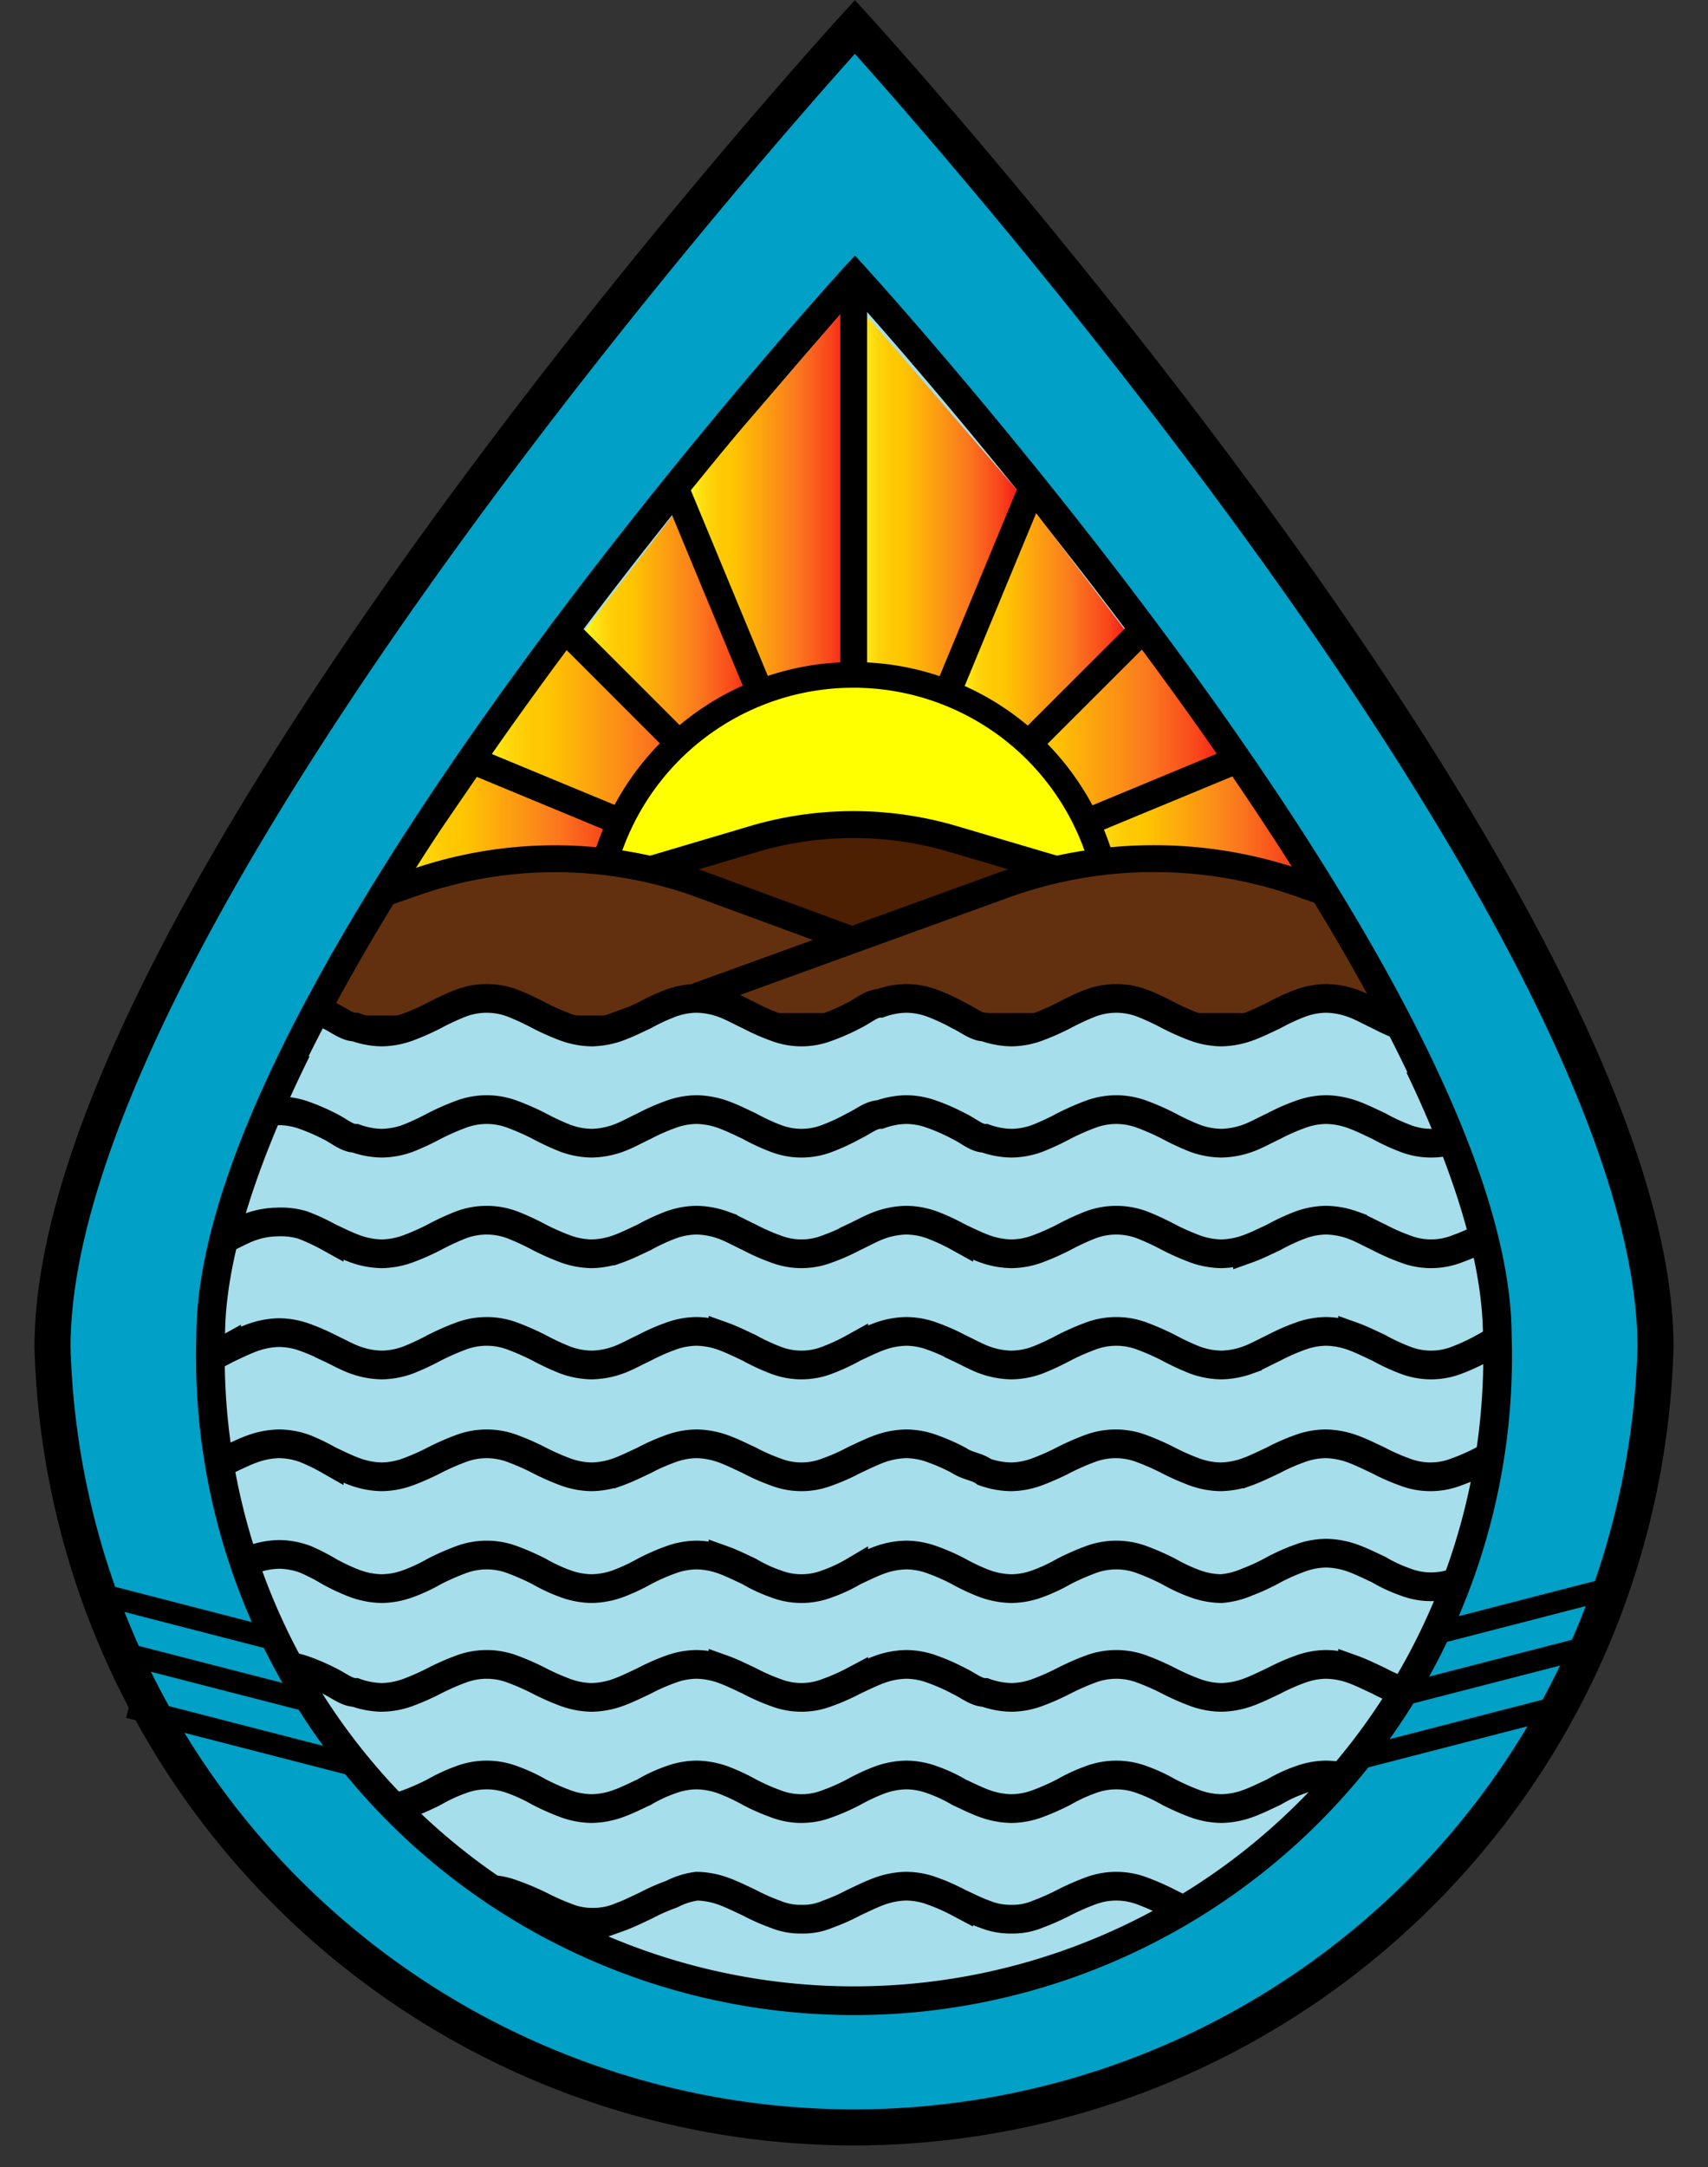 <svg xmlns="http://www.w3.org/2000/svg" xmlns:xlink="http://www.w3.org/1999/xlink" viewBox="0 0 27.97 35.47"><rect x="0" y="0" width="27.97" height="35.47" fill="#333333" stroke="none"/><defs><style>.cls-1,.cls-16,.cls-21,.cls-5{fill:none;}.cls-2{fill:#01a0c6;stroke-width:0.59px;}.cls-11,.cls-15,.cls-16,.cls-18,.cls-19,.cls-2,.cls-20,.cls-21,.cls-3,.cls-5{stroke:#000;stroke-miterlimit:10;}.cls-11,.cls-3{fill:#fff;}.cls-16,.cls-3{stroke-width:0.36px;}.cls-20,.cls-4{fill:#a6deeb;}.cls-20,.cls-5{stroke-width:0.47px;}.cls-6{fill:url(#linear-gradient);}.cls-7{fill:url(#linear-gradient-2);}.cls-8{fill:url(#linear-gradient-3);}.cls-9{fill:url(#linear-gradient-4);}.cls-10{fill:url(#linear-gradient-5);}.cls-11,.cls-16,.cls-21{stroke-linecap:round;}.cls-11,.cls-18,.cls-19{stroke-width:0.44px;}.cls-12{fill:url(#linear-gradient-6);}.cls-13{fill:url(#linear-gradient-7);}.cls-14{fill:url(#linear-gradient-8);}.cls-15{fill:#ff0;stroke-width:0.42px;}.cls-17{clip-path:url(#clip-path);}.cls-18{fill:#4d1f03;}.cls-19{fill:#63300f;}.cls-21{stroke-width:0.44px;}</style><linearGradient id="linear-gradient" x1="6.5" y1="13.65" x2="10.34" y2="13.65" gradientUnits="userSpaceOnUse"><stop offset="0" stop-color="#ffff25"/><stop offset="0.06" stop-color="#ffe816"/><stop offset="0.13" stop-color="#fed50b"/><stop offset="0.2" stop-color="#feca03"/><stop offset="0.28" stop-color="#fec601"/><stop offset="0.67" stop-color="#fb7b1e"/><stop offset="0.89" stop-color="#f9441b"/><stop offset="1" stop-color="#f71818"/></linearGradient><linearGradient id="linear-gradient-2" x1="14.03" y1="8.45" x2="16.68" y2="8.45" xlink:href="#linear-gradient"/><linearGradient id="linear-gradient-3" x1="16.1" y1="11.99" x2="20.07" y2="11.99" xlink:href="#linear-gradient"/><linearGradient id="linear-gradient-4" x1="11.25" y1="8.45" x2="13.9" y2="8.45" xlink:href="#linear-gradient"/><linearGradient id="linear-gradient-5" x1="7.86" y1="11.99" x2="11.83" y2="11.99" xlink:href="#linear-gradient"/><linearGradient id="linear-gradient-6" x1="9.54" y1="10.54" x2="12.35" y2="10.54" xlink:href="#linear-gradient"/><linearGradient id="linear-gradient-7" x1="17.67" y1="13.65" x2="21.5" y2="13.65" xlink:href="#linear-gradient"/><linearGradient id="linear-gradient-8" x1="15.66" y1="10.54" x2="18.46" y2="10.54" xlink:href="#linear-gradient"/><clipPath id="clip-path"><path class="cls-1" d="M24.52,21.88a10.54,10.54,0,1,1-21.07,0C3.45,16.06,14,4.53,14,4.53S24.52,16.06,24.52,21.88Z"/></clipPath></defs><title>irf-logo</title><g id="Layer_2" data-name="Layer 2"><g id="Layer_1-2" data-name="Layer 1"><path class="cls-2" d="M27.11,22.05a13.13,13.13,0,0,1-26.25,0C.86,14.8,14,.44,14,.44S27.11,14.8,27.11,22.05Z"/><line class="cls-3" x1="25.74" y1="27.88" x2="16.24" y2="30.33"/><line class="cls-3" x1="26.18" y1="26.91" x2="15.74" y2="29.6"/><line class="cls-3" x1="26.51" y1="25.96" x2="15.81" y2="28.72"/><line class="cls-3" x1="2.11" y1="27.94" x2="11.39" y2="30.33"/><line class="cls-3" x1="1.83" y1="27.01" x2="11.9" y2="29.6"/><line class="cls-3" x1="1.55" y1="26.07" x2="11.82" y2="28.72"/><path class="cls-4" d="M24.52,21.88a10.54,10.54,0,1,1-21.07,0C3.45,16.06,14,4.53,14,4.53S24.52,16.06,24.52,21.88Z"/><path class="cls-5" d="M24.52,21.88a10.54,10.54,0,1,1-21.07,0C3.45,16.06,14,4.53,14,4.53S24.52,16.06,24.52,21.88Z"/><polygon class="cls-6" points="10.34 13.52 7.84 12.67 6.5 14.62 10.05 14.46 10.34 13.52"/><polygon class="cls-7" points="14.03 4.98 14.03 11.92 15.27 11.92 16.68 8.05 14.03 4.98"/><polygon class="cls-8" points="18.53 10.36 16.1 12.79 17.19 13.61 20.07 12.5 18.53 10.36"/><polygon class="cls-9" points="13.9 4.98 13.9 11.92 12.66 11.92 11.25 8.05 13.9 4.98"/><polygon class="cls-10" points="9.4 10.36 11.83 12.79 10.74 13.61 7.87 12.5 9.4 10.36"/><line class="cls-11" x1="13.98" y1="4.53" x2="13.98" y2="15.76"/><polygon class="cls-12" points="12.35 11.09 11.11 8.31 9.54 10.36 11.72 12.77 12.35 11.09"/><polygon class="cls-13" points="17.67 13.52 20.17 12.67 21.5 14.62 17.96 14.46 17.67 13.52"/><polygon class="cls-14" points="15.66 11.09 16.9 8.31 18.46 10.36 16.29 12.77 15.66 11.09"/><line class="cls-11" x1="18.72" y1="10.3" x2="12.72" y2="16.29"/><line class="cls-11" x1="14.95" y1="16" x2="9.25" y2="10.3"/><line class="cls-11" x1="11.09" y1="8.06" x2="14.35" y2="15.92"/><line class="cls-11" x1="20.25" y1="12.44" x2="10.81" y2="16.35"/><line class="cls-11" x1="16.87" y1="8.06" x2="13.55" y2="16.08"/><line class="cls-11" x1="16.6" y1="16.12" x2="7.72" y2="12.44"/><path class="cls-15" d="M18.2,15.07v0a4.23,4.23,0,0,0-8.45,0v0Z"/><path class="cls-1" d="M24.52,21.88a10.54,10.54,0,1,1-21.07,0C3.45,16.06,14,4.53,14,4.53S24.52,16.06,24.52,21.88Z"/><path class="cls-1" d="M24.52,21.88a10.54,10.54,0,1,1-21.07,0C3.45,16.06,14,4.53,14,4.53S24.52,16.06,24.52,21.88Z"/><path class="cls-16" d="M24.52,21.88a10.54,10.54,0,1,1-21.07,0C3.45,16.06,14,4.53,14,4.53S24.52,16.06,24.52,21.88Z"/><g class="cls-17"><path class="cls-18" d="M15.57,13.72a5.77,5.77,0,0,0-3.19,0L4.69,16a.24.24,0,0,0,.07.46H23.21a.24.24,0,0,0,.08-.46Z"/><path class="cls-19" d="M11.41,14.45a7,7,0,0,0-4.64,0l-5,1.73a.35.35,0,0,0,.14.66h16Z"/><path class="cls-19" d="M16.45,14.48l-6.4,2.32H26.23a.3.3,0,0,0,.13-.58l-5.1-1.77A7.22,7.22,0,0,0,16.45,14.48Z"/><path class="cls-20" d="M27.73,17.62v-1a4,4,0,0,1-.43.19,1.26,1.26,0,0,1-.43.08,1.35,1.35,0,0,1-.43-.08c-.14,0-.28-.12-.43-.19a3.36,3.36,0,0,0-.43-.2,1.26,1.26,0,0,0-.43-.08,1.35,1.35,0,0,0-.43.08c-.14,0-.28.13-.43.2a3.3,3.3,0,0,1-.43.19,1.17,1.17,0,0,1-.85,0,3.3,3.3,0,0,1-.43-.19c-.15-.07-.29-.15-.43-.2a1.35,1.35,0,0,0-.43-.08,1.26,1.26,0,0,0-.43.08,3.36,3.36,0,0,0-.43.2c-.15.07-.29.14-.43.19a1.35,1.35,0,0,1-.43.08,1.31,1.31,0,0,1-.43-.08,4,4,0,0,1-.43-.19,4.14,4.14,0,0,0-.43-.2,1.2,1.2,0,0,0-.86,0,4.14,4.14,0,0,0-.43.2,4,4,0,0,1-.43.19,1.26,1.26,0,0,1-.43.08,1.35,1.35,0,0,1-.43-.08c-.14,0-.28-.12-.43-.19a3.36,3.36,0,0,0-.43-.2,1.26,1.26,0,0,0-.43-.08,1.35,1.35,0,0,0-.43.08c-.14,0-.28.13-.43.2a3.3,3.3,0,0,1-.43.19,1.17,1.17,0,0,1-.85,0,3.3,3.3,0,0,1-.43-.19c-.15-.07-.29-.15-.43-.2a1.35,1.35,0,0,0-.43-.08,1.26,1.26,0,0,0-.43.08,3.36,3.36,0,0,0-.43.2c-.15.07-.29.14-.43.19a1.35,1.35,0,0,1-.43.08,1.31,1.31,0,0,1-.43-.08,4,4,0,0,1-.43-.19,4.14,4.14,0,0,0-.43-.2,1.2,1.2,0,0,0-.86,0,4.14,4.14,0,0,0-.43.2,4,4,0,0,1-.43.19,1.31,1.31,0,0,1-.43.08,1.35,1.35,0,0,1-.43-.08c-.14,0-.28-.12-.43-.19a3.36,3.36,0,0,0-.43-.2,1.26,1.26,0,0,0-.43-.08,1.35,1.35,0,0,0-.43.08c-.14,0-.28.13-.43.2a3.3,3.3,0,0,1-.43.19,1.26,1.26,0,0,1-.43.08,1.25,1.25,0,0,1-.42-.08A3.3,3.3,0,0,1,2,16.64c-.15-.07-.29-.15-.43-.2a1.35,1.35,0,0,0-.43-.08,1.26,1.26,0,0,0-.43.08,3.36,3.36,0,0,0-.43.2v.58"/><path class="cls-5" d="M27.73,19.43v-1a4.14,4.14,0,0,1-.43.2,1.26,1.26,0,0,1-.43.08,1.35,1.35,0,0,1-.43-.08c-.14,0-.28-.13-.43-.2a3.3,3.3,0,0,0-.43-.19,1.26,1.26,0,0,0-.43-.08,1.35,1.35,0,0,0-.43.08c-.14,0-.28.12-.43.19a3.36,3.36,0,0,1-.43.2,1.17,1.17,0,0,1-.85,0,3.36,3.36,0,0,1-.43-.2c-.15-.07-.29-.14-.43-.19a1.35,1.35,0,0,0-.43-.08,1.26,1.26,0,0,0-.43.08,3.3,3.3,0,0,0-.43.19c-.15.07-.29.15-.43.2a1.35,1.35,0,0,1-.43.08,1.31,1.31,0,0,1-.43-.08,4.14,4.14,0,0,1-.43-.2,4,4,0,0,0-.43-.19,1.2,1.2,0,0,0-.86,0,4,4,0,0,0-.43.19,4.14,4.14,0,0,1-.43.2,1.26,1.26,0,0,1-.43.08,1.35,1.35,0,0,1-.43-.08c-.14,0-.28-.13-.43-.2a3.3,3.3,0,0,0-.43-.19,1.26,1.26,0,0,0-.43-.08,1.35,1.35,0,0,0-.43.08c-.14,0-.28.12-.43.19a3.36,3.36,0,0,1-.43.2,1.17,1.17,0,0,1-.85,0,3.36,3.36,0,0,1-.43-.2c-.15-.07-.29-.14-.43-.19a1.35,1.35,0,0,0-.43-.08,1.26,1.26,0,0,0-.43.08,3.3,3.3,0,0,0-.43.19c-.15.07-.29.15-.43.2a1.35,1.35,0,0,1-.43.08,1.31,1.31,0,0,1-.43-.08,4.14,4.14,0,0,1-.43-.2,4,4,0,0,0-.43-.19,1.2,1.2,0,0,0-.86,0,4,4,0,0,0-.43.19,4.14,4.14,0,0,1-.43.2,1.31,1.31,0,0,1-.43.08,1.35,1.35,0,0,1-.43-.08c-.14,0-.28-.13-.43-.2A3.3,3.3,0,0,0,5,18.26a1.26,1.26,0,0,0-.43-.08,1.35,1.35,0,0,0-.43.08c-.14,0-.28.12-.43.19a3.36,3.36,0,0,1-.43.2,1.26,1.26,0,0,1-.43.08,1.25,1.25,0,0,1-.42-.08,3.36,3.36,0,0,1-.43-.2c-.15-.07-.29-.14-.43-.19a1.35,1.35,0,0,0-.43-.08,1.26,1.26,0,0,0-.43.08,3.3,3.3,0,0,0-.43.19V19"/><path class="cls-5" d="M27.73,21.25v-1a4,4,0,0,1-.43.19,1.26,1.26,0,0,1-.43.08,1.35,1.35,0,0,1-.43-.08c-.14-.05-.28-.12-.43-.19a3.36,3.36,0,0,0-.43-.2,1.26,1.26,0,0,0-.43-.08,1.35,1.35,0,0,0-.43.08c-.14.05-.28.13-.43.2a3.3,3.3,0,0,1-.43.19,1.17,1.17,0,0,1-.85,0,3.3,3.3,0,0,1-.43-.19c-.15-.07-.29-.15-.43-.2a1.35,1.35,0,0,0-.43-.08,1.26,1.26,0,0,0-.43.08,3.36,3.36,0,0,0-.43.2c-.15.07-.29.14-.43.19a1.35,1.35,0,0,1-.43.08,1.31,1.31,0,0,1-.43-.08,4,4,0,0,1-.43-.19,4.14,4.14,0,0,0-.43-.2,1.2,1.2,0,0,0-.86,0,4.14,4.14,0,0,0-.43.2,4,4,0,0,1-.43.19,1.26,1.26,0,0,1-.43.08,1.35,1.35,0,0,1-.43-.08c-.14-.05-.28-.12-.43-.19a3.36,3.36,0,0,0-.43-.2,1.26,1.26,0,0,0-.43-.08,1.35,1.35,0,0,0-.43.08c-.14.05-.28.13-.43.2a3.3,3.3,0,0,1-.43.19,1.17,1.17,0,0,1-.85,0,3.3,3.3,0,0,1-.43-.19c-.15-.07-.29-.15-.43-.2a1.35,1.35,0,0,0-.43-.08,1.26,1.26,0,0,0-.43.08,3.36,3.36,0,0,0-.43.2c-.15.07-.29.14-.43.19a1.35,1.35,0,0,1-.43.08,1.31,1.31,0,0,1-.43-.08,4,4,0,0,1-.43-.19,4.14,4.14,0,0,0-.43-.2,1.2,1.2,0,0,0-.86,0,4.14,4.14,0,0,0-.43.2,4,4,0,0,1-.43.19,1.31,1.31,0,0,1-.43.08,1.35,1.35,0,0,1-.43-.08c-.14-.05-.28-.12-.43-.19a3.36,3.36,0,0,0-.43-.2A1.26,1.26,0,0,0,4.53,20a1.35,1.35,0,0,0-.43.08c-.14.05-.28.13-.43.2a3.3,3.3,0,0,1-.43.19,1.26,1.26,0,0,1-.43.08,1.25,1.25,0,0,1-.42-.08A3.3,3.3,0,0,1,2,20.27c-.15-.07-.29-.15-.43-.2A1.35,1.35,0,0,0,1.1,20a1.26,1.26,0,0,0-.43.08,3.36,3.36,0,0,0-.43.2v.58"/><path class="cls-5" d="M27.73,23.06v-1a4.14,4.14,0,0,1-.43.2,1.26,1.26,0,0,1-.43.08,1.35,1.35,0,0,1-.43-.08c-.14-.05-.28-.13-.43-.2a3.3,3.3,0,0,0-.43-.19,1.26,1.26,0,0,0-.43-.08,1.35,1.35,0,0,0-.43.08c-.14.05-.28.12-.43.19a3.36,3.36,0,0,1-.43.2,1.17,1.17,0,0,1-.85,0,3.36,3.36,0,0,1-.43-.2c-.15-.07-.29-.14-.43-.19a1.35,1.35,0,0,0-.43-.08,1.26,1.26,0,0,0-.43.08,3.3,3.3,0,0,0-.43.19c-.15.07-.29.15-.43.2a1.35,1.35,0,0,1-.43.08,1.31,1.31,0,0,1-.43-.08,4.14,4.14,0,0,1-.43-.2,4,4,0,0,0-.43-.19,1.2,1.2,0,0,0-.86,0,4,4,0,0,0-.43.19,4.14,4.14,0,0,1-.43.2,1.26,1.26,0,0,1-.43.08,1.35,1.35,0,0,1-.43-.08c-.14-.05-.28-.13-.43-.2a3.3,3.3,0,0,0-.43-.19,1.26,1.26,0,0,0-.43-.08,1.35,1.35,0,0,0-.43.08c-.14.05-.28.12-.43.19a3.36,3.36,0,0,1-.43.2,1.17,1.17,0,0,1-.85,0,3.36,3.36,0,0,1-.43-.2c-.15-.07-.29-.14-.43-.19a1.35,1.35,0,0,0-.43-.08,1.26,1.26,0,0,0-.43.08,3.3,3.3,0,0,0-.43.19c-.15.07-.29.15-.43.2a1.35,1.35,0,0,1-.43.08,1.31,1.31,0,0,1-.43-.08,4.14,4.14,0,0,1-.43-.2,4,4,0,0,0-.43-.19,1.2,1.2,0,0,0-.86,0,4,4,0,0,0-.43.19,4.14,4.14,0,0,1-.43.2,1.31,1.31,0,0,1-.43.08,1.35,1.35,0,0,1-.43-.08c-.14-.05-.28-.13-.43-.2A3.3,3.3,0,0,0,5,21.89a1.26,1.26,0,0,0-.43-.08,1.35,1.35,0,0,0-.43.08c-.14.05-.28.12-.43.19a3.36,3.36,0,0,1-.43.2,1.26,1.26,0,0,1-.43.08,1.25,1.25,0,0,1-.42-.08,3.36,3.36,0,0,1-.43-.2c-.15-.07-.29-.14-.43-.19a1.35,1.35,0,0,0-.43-.08,1.26,1.26,0,0,0-.43.08,3.3,3.3,0,0,0-.43.19v.58"/><path class="cls-5" d="M27.73,24.88v-1a4,4,0,0,1-.43.19,1.26,1.26,0,0,1-.43.08,1.35,1.35,0,0,1-.43-.08C26.3,24,26.16,24,26,23.9a3.3,3.3,0,0,0-.43-.19,1.26,1.26,0,0,0-.43-.08,1.35,1.35,0,0,0-.43.08c-.14.05-.28.12-.43.19a3.3,3.3,0,0,1-.43.19,1.17,1.17,0,0,1-.85,0,3.3,3.3,0,0,1-.43-.19c-.15-.07-.29-.14-.43-.19a1.35,1.35,0,0,0-.43-.08,1.26,1.26,0,0,0-.43.08,3.3,3.3,0,0,0-.43.19c-.15.07-.29.14-.43.19a1.35,1.35,0,0,1-.43.08,1.31,1.31,0,0,1-.43-.08,4,4,0,0,1-.43-.19,4,4,0,0,0-.43-.19,1.2,1.2,0,0,0-.86,0,4,4,0,0,0-.43.19,4,4,0,0,1-.43.19,1.26,1.26,0,0,1-.43.08,1.35,1.35,0,0,1-.43-.08C16,24,15.85,24,15.7,23.9a3.3,3.3,0,0,0-.43-.19,1.26,1.26,0,0,0-.43-.08,1.35,1.35,0,0,0-.43.08c-.14.05-.28.12-.43.19a3.3,3.3,0,0,1-.43.19,1.17,1.17,0,0,1-.85,0,3.3,3.3,0,0,1-.43-.19c-.15-.07-.29-.14-.43-.19a1.35,1.35,0,0,0-.43-.08,1.26,1.26,0,0,0-.43.08,3.3,3.3,0,0,0-.43.19c-.15.07-.29.14-.43.19a1.35,1.35,0,0,1-.43.08,1.31,1.31,0,0,1-.43-.08,4,4,0,0,1-.43-.19,4,4,0,0,0-.43-.19,1.2,1.2,0,0,0-.86,0,4,4,0,0,0-.43.19,4,4,0,0,1-.43.19,1.31,1.31,0,0,1-.43.08,1.35,1.35,0,0,1-.43-.08c-.14-.05-.28-.12-.43-.19A3.3,3.3,0,0,0,5,23.71a1.26,1.26,0,0,0-.43-.08,1.35,1.35,0,0,0-.43.08c-.14.05-.28.12-.43.19a3.3,3.3,0,0,1-.43.19,1.26,1.26,0,0,1-.43.08,1.25,1.25,0,0,1-.42-.08A3.3,3.3,0,0,1,2,23.9c-.15-.07-.29-.14-.43-.19a1.35,1.35,0,0,0-.43-.08,1.26,1.26,0,0,0-.43.08,3.3,3.3,0,0,0-.43.19v.58"/><path class="cls-5" d="M27.73,26.69v-1a2.76,2.76,0,0,1-.43.2,1.26,1.26,0,0,1-.43.08,1.35,1.35,0,0,1-.43-.08,3.26,3.26,0,0,1-.43-.2,3.3,3.3,0,0,0-.43-.19,1.26,1.26,0,0,0-.43-.08,1.35,1.35,0,0,0-.43.08c-.14.05-.28.12-.43.19a2.39,2.39,0,0,1-.43.2,1.17,1.17,0,0,1-.85,0,2.39,2.39,0,0,1-.43-.2c-.15-.07-.29-.14-.43-.19a1.35,1.35,0,0,0-.43-.08,1.26,1.26,0,0,0-.43.08,3.3,3.3,0,0,0-.43.19,3.26,3.26,0,0,1-.43.2A1.35,1.35,0,0,1,20,26a1.31,1.31,0,0,1-.43-.08,2.76,2.76,0,0,1-.43-.2,4,4,0,0,0-.43-.19,1.2,1.2,0,0,0-.86,0,4,4,0,0,0-.43.19,2.76,2.76,0,0,1-.43.2,1.26,1.26,0,0,1-.43.08,1.35,1.35,0,0,1-.43-.08,3.26,3.26,0,0,1-.43-.2,3.3,3.3,0,0,0-.43-.19,1.26,1.26,0,0,0-.43-.08,1.35,1.35,0,0,0-.43.08c-.14.05-.28.12-.43.19a2.39,2.39,0,0,1-.43.2,1.17,1.17,0,0,1-.85,0,2.39,2.39,0,0,1-.43-.2c-.15-.07-.29-.14-.43-.19a1.35,1.35,0,0,0-.43-.08,1.26,1.26,0,0,0-.43.08,3.3,3.3,0,0,0-.43.19,3.26,3.26,0,0,1-.43.2,1.35,1.35,0,0,1-.43.08,1.31,1.31,0,0,1-.43-.08,2.76,2.76,0,0,1-.43-.2,4,4,0,0,0-.43-.19,1.2,1.2,0,0,0-.86,0,4,4,0,0,0-.43.19,2.76,2.76,0,0,1-.43.2,1.31,1.31,0,0,1-.43.08,1.35,1.35,0,0,1-.43-.08,3.26,3.26,0,0,1-.43-.2A3.3,3.3,0,0,0,5,25.52a1.26,1.26,0,0,0-.43-.08,1.35,1.35,0,0,0-.43.08c-.14.05-.28.12-.43.19a2.39,2.39,0,0,1-.43.2,1.26,1.26,0,0,1-.43.08,1.25,1.25,0,0,1-.42-.08,2.39,2.39,0,0,1-.43-.2c-.15-.07-.29-.14-.43-.19a1.35,1.35,0,0,0-.43-.08,1.26,1.26,0,0,0-.43.08,3.3,3.3,0,0,0-.43.19v.58"/><path class="cls-5" d="M27.73,28.51v-1a4,4,0,0,1-.43.19,1.26,1.26,0,0,1-.43.08,1.35,1.35,0,0,1-.43-.08c-.14,0-.28-.12-.43-.19a3.3,3.3,0,0,0-.43-.19,1.26,1.26,0,0,0-.43-.08,1.35,1.35,0,0,0-.43.08c-.14.05-.28.12-.43.19a3.3,3.3,0,0,1-.43.19,1.17,1.17,0,0,1-.85,0,3.3,3.3,0,0,1-.43-.19c-.15-.07-.29-.14-.43-.19a1.35,1.35,0,0,0-.43-.08,1.26,1.26,0,0,0-.43.08,3.3,3.3,0,0,0-.43.19c-.15.07-.29.14-.43.19a1.35,1.35,0,0,1-.43.08,1.31,1.31,0,0,1-.43-.08,4,4,0,0,1-.43-.19,4,4,0,0,0-.43-.19,1.2,1.2,0,0,0-.86,0,4,4,0,0,0-.43.19,4,4,0,0,1-.43.19,1.26,1.26,0,0,1-.43.08,1.35,1.35,0,0,1-.43-.08c-.14,0-.28-.12-.43-.19a3.3,3.3,0,0,0-.43-.19,1.26,1.26,0,0,0-.43-.08,1.35,1.35,0,0,0-.43.08c-.14.05-.28.12-.43.19a3.3,3.3,0,0,1-.43.19,1.17,1.17,0,0,1-.85,0,3.3,3.3,0,0,1-.43-.19c-.15-.07-.29-.14-.43-.19a1.35,1.35,0,0,0-.43-.08,1.26,1.26,0,0,0-.43.08,3.3,3.3,0,0,0-.43.19c-.15.07-.29.14-.43.19a1.35,1.35,0,0,1-.43.08,1.31,1.31,0,0,1-.43-.08,4,4,0,0,1-.43-.19,4,4,0,0,0-.43-.19,1.2,1.2,0,0,0-.86,0,4,4,0,0,0-.43.19,4,4,0,0,1-.43.19,1.31,1.31,0,0,1-.43.08,1.35,1.35,0,0,1-.43-.08c-.14,0-.28-.12-.43-.19A3.3,3.3,0,0,0,5,27.34a1.26,1.26,0,0,0-.43-.08,1.35,1.35,0,0,0-.43.08c-.14.05-.28.12-.43.19a3.3,3.3,0,0,1-.43.19,1.26,1.26,0,0,1-.43.08,1.25,1.25,0,0,1-.42-.08A3.3,3.3,0,0,1,2,27.53c-.15-.07-.29-.14-.43-.19a1.35,1.35,0,0,0-.43-.08,1.26,1.26,0,0,0-.43.08,3.3,3.3,0,0,0-.43.19v.58"/><path class="cls-5" d="M27.73,30.33v-1a4,4,0,0,1-.43.19,1.26,1.26,0,0,1-.43.08,1.35,1.35,0,0,1-.43-.08c-.14-.05-.28-.12-.43-.19a2.39,2.39,0,0,0-.43-.2,1.26,1.26,0,0,0-.43-.08,1.35,1.35,0,0,0-.43.08,3.26,3.26,0,0,0-.43.2,3.3,3.3,0,0,1-.43.19,1.17,1.17,0,0,1-.85,0,3.3,3.3,0,0,1-.43-.19,3.26,3.26,0,0,0-.43-.2,1.35,1.35,0,0,0-.43-.08,1.26,1.26,0,0,0-.43.08,2.39,2.39,0,0,0-.43.2c-.15.07-.29.14-.43.19a1.35,1.35,0,0,1-.43.08,1.31,1.31,0,0,1-.43-.08,4,4,0,0,1-.43-.19,2.76,2.76,0,0,0-.43-.2,1.2,1.2,0,0,0-.86,0,2.76,2.76,0,0,0-.43.2,4,4,0,0,1-.43.19,1.26,1.26,0,0,1-.43.08,1.35,1.35,0,0,1-.43-.08c-.14-.05-.28-.12-.43-.19a2.39,2.39,0,0,0-.43-.2,1.26,1.26,0,0,0-.43-.08,1.35,1.35,0,0,0-.43.08,3.26,3.26,0,0,0-.43.2,3.3,3.3,0,0,1-.43.19,1.17,1.17,0,0,1-.85,0,3.3,3.3,0,0,1-.43-.19,3.26,3.26,0,0,0-.43-.2,1.35,1.35,0,0,0-.43-.08,1.26,1.26,0,0,0-.43.08,2.39,2.39,0,0,0-.43.2c-.15.07-.29.14-.43.19a1.35,1.35,0,0,1-.43.08,1.31,1.31,0,0,1-.43-.08,4,4,0,0,1-.43-.19,2.76,2.76,0,0,0-.43-.2,1.2,1.2,0,0,0-.86,0,2.76,2.76,0,0,0-.43.2,4,4,0,0,1-.43.19,1.31,1.31,0,0,1-.43.08,1.35,1.35,0,0,1-.43-.08c-.14-.05-.28-.12-.43-.19a2.39,2.39,0,0,0-.43-.2,1.26,1.26,0,0,0-.43-.08,1.35,1.35,0,0,0-.43.08,3.26,3.26,0,0,0-.43.2,3.3,3.3,0,0,1-.43.19,1.26,1.26,0,0,1-.43.08,1.25,1.25,0,0,1-.42-.08A3.3,3.3,0,0,1,2,29.35a3.26,3.26,0,0,0-.43-.2,1.35,1.35,0,0,0-.43-.08,1.26,1.26,0,0,0-.43.08,2.39,2.39,0,0,0-.43.2v.57"/><path class="cls-5" d="M27.73,32.14v-1a4,4,0,0,1-.43.19,1.06,1.06,0,0,1-.43.08,1.12,1.12,0,0,1-.43-.08c-.14-.05-.28-.12-.43-.19a3.3,3.3,0,0,0-.43-.19,1.26,1.26,0,0,0-.43-.08,1.35,1.35,0,0,0-.43.08c-.14.05-.28.12-.43.19a3.3,3.3,0,0,1-.43.19,1,1,0,0,1-.42.08,1.06,1.06,0,0,1-.43-.08,3.3,3.3,0,0,1-.43-.19c-.15-.07-.29-.14-.43-.19a1.35,1.35,0,0,0-.43-.08,1.26,1.26,0,0,0-.43.08,3.3,3.3,0,0,0-.43.19c-.15.07-.29.14-.43.19a1.12,1.12,0,0,1-.43.08,1.09,1.09,0,0,1-.43-.08,4,4,0,0,1-.43-.19,4,4,0,0,0-.43-.19,1.2,1.2,0,0,0-.86,0,4,4,0,0,0-.43.19,4,4,0,0,1-.43.19,1.06,1.06,0,0,1-.43.08,1.12,1.12,0,0,1-.43-.08c-.14-.05-.28-.12-.43-.19a3.3,3.3,0,0,0-.43-.19,1.26,1.26,0,0,0-.43-.08,1.35,1.35,0,0,0-.43.08c-.14.05-.28.12-.43.19a3.3,3.3,0,0,1-.43.19,1,1,0,0,1-.42.08,1.06,1.06,0,0,1-.43-.08,3.3,3.3,0,0,1-.43-.19c-.15-.07-.29-.14-.43-.19a1.35,1.35,0,0,0-.43-.08A1.26,1.26,0,0,0,11,31a3.3,3.3,0,0,0-.43.19c-.15.07-.29.14-.43.19a1.12,1.12,0,0,1-.43.08,1.09,1.09,0,0,1-.43-.08,4,4,0,0,1-.43-.19A4,4,0,0,0,8.4,31a1.2,1.2,0,0,0-.86,0,4,4,0,0,0-.43.19,4,4,0,0,1-.43.19,1.09,1.09,0,0,1-.43.08,1.12,1.12,0,0,1-.43-.08c-.14-.05-.28-.12-.43-.19A3.3,3.3,0,0,0,5,31a1.26,1.26,0,0,0-.43-.08A1.35,1.35,0,0,0,4.1,31c-.14.05-.28.12-.43.19a3.3,3.3,0,0,1-.43.19,1.06,1.06,0,0,1-.43.08,1,1,0,0,1-.42-.08A3.3,3.3,0,0,1,2,31.16c-.15-.07-.29-.14-.43-.19a1.35,1.35,0,0,0-.43-.08A1.26,1.26,0,0,0,.67,31a3.3,3.3,0,0,0-.43.19v.58"/></g><path class="cls-21" d="M24.52,21.88a10.54,10.54,0,1,1-21.07,0C3.45,16.06,14,4.53,14,4.53S24.52,16.06,24.52,21.88Z"/></g></g></svg>